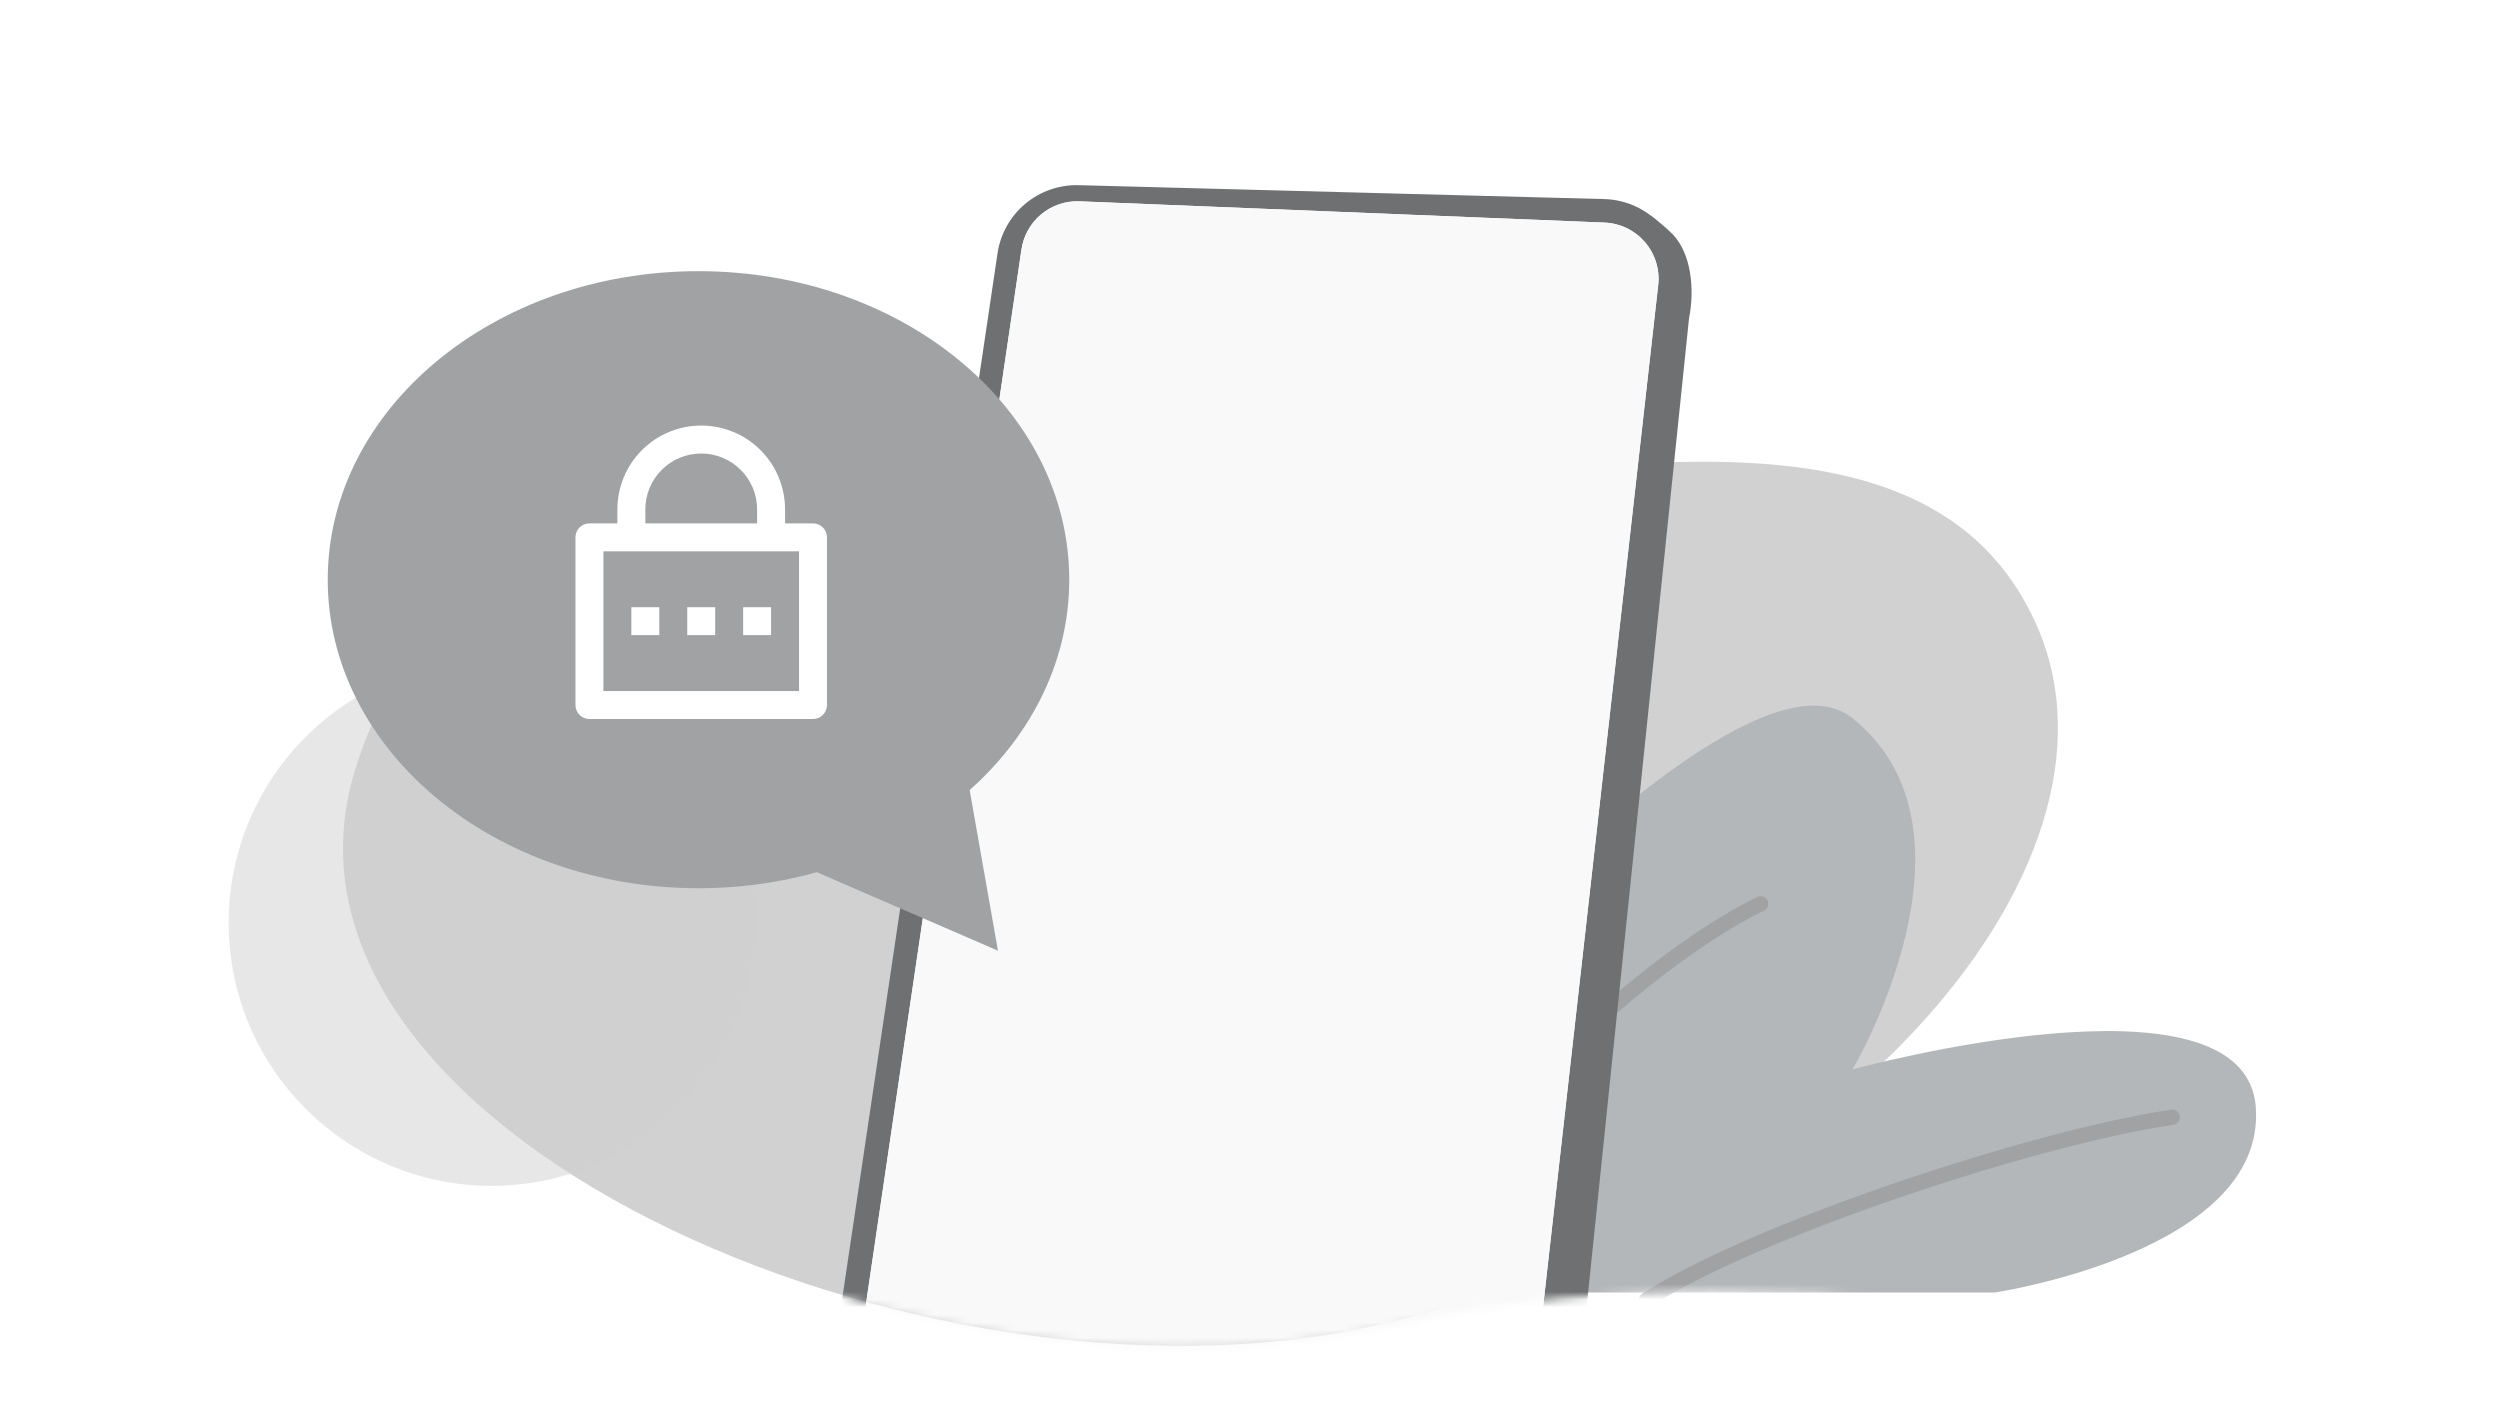 <svg width="328" height="184" viewBox="0 0 328 184" fill="none" xmlns="http://www.w3.org/2000/svg">
<rect x="0" y="0" width="328" height="184" fill="#333333" stroke="none"/>
<g clip-path="url(#clip0_599_45510)">
<rect width="328" height="184" fill="white"/>
<path d="M46.637 100.845C31.856 148.012 120.473 187.138 179.984 174.008C239.494 160.878 281.493 114.189 267.189 81.979C252.886 49.769 205.415 62.068 161.066 67.255C116.717 72.442 61.418 53.679 46.637 100.845Z" fill="#D1D1D1"/>
<path opacity="0.5" d="M99 121.078C99 140.132 83.554 155.578 64.5 155.578C45.446 155.578 30 140.132 30 121.078C30 102.024 45.446 86.578 64.5 86.578C83.554 86.578 99 102.024 99 121.078Z" fill="#D1D1D1"/>
<mask id="mask0_599_45510" style="mask-type:alpha" maskUnits="userSpaceOnUse" x="43" y="-4" width="291" height="181">
<path d="M44.856 95.61C29.155 145.552 118.117 189.8 186.5 173.079C249.714 159.176 347.194 192.684 332 158.578C316.806 124.473 219.31 -8.496 172.202 -3.003C125.093 2.489 60.557 45.668 44.856 95.61Z" fill="#D1D1D1"/>
</mask>
<g mask="url(#mask0_599_45510)">
<path d="M295.958 145.229C297.4 164.257 261.696 169.578 261.696 169.578L153 169.579C153 169.579 224.557 79.362 243.054 94.234C261.552 109.106 243.054 140.304 243.054 140.304C243.054 140.304 294.516 126.201 295.958 145.229Z" fill="#B4B7B9"/>
<path d="M285 146.579C266.299 149.371 229.79 161.591 216 170.579" stroke="#A0A2A4" stroke-width="2" stroke-linecap="round"/>
<path d="M231 118.579C220.24 123.772 197.731 140.616 179 170.579" stroke="#A0A2A4" stroke-width="2" stroke-linecap="round"/>
<path d="M190.909 197.34L120.383 193.772C113.647 193.362 108.1 186.519 109.093 179.847L130.876 33.233C131.252 30.701 132.542 28.393 134.503 26.746C136.464 25.1 138.96 24.228 141.52 24.295L210.481 26.118C211.928 26.157 213.352 26.495 214.662 27.112C215.972 27.73 217.139 28.613 218.09 29.705C219.041 30.797 219.754 32.075 220.185 33.458C220.615 34.84 220.754 36.297 220.592 37.736L203.855 186.457C203.502 189.584 201.963 192.457 199.554 194.482C197.145 196.507 194.05 197.53 190.909 197.34Z" fill="#6E7071"/>
<path d="M192.803 201.041L121.575 198.379C119.43 198.3 117.35 197.623 115.57 196.424C113.79 195.225 112.381 193.552 111.503 191.594C110.676 189.737 109.104 186.823 109.047 183.006L110.983 182.263L132.715 38.458C133.368 33.199 134.078 29.196 139.374 29.197L216.629 28.32C217.633 29.063 218.583 29.875 219.472 30.751C221.865 33.263 222.376 37.898 221.603 41.739L206.341 189.103C205.761 195.611 199.33 201.269 192.803 201.041Z" fill="#6E7071"/>
<path d="M194.039 193.978C193.08 194.235 192.086 194.334 191.096 194.272L119.983 190.64C118.816 190.57 117.676 190.258 116.635 189.723C115.595 189.188 114.678 188.443 113.941 187.535C113.205 186.626 112.665 185.575 112.357 184.446C112.049 183.318 111.98 182.138 112.152 180.981L134.02 32.714C134.286 30.923 135.201 29.291 136.59 28.13C137.979 26.968 139.747 26.356 141.557 26.411L210.414 29.201C211.437 29.228 212.442 29.467 213.367 29.903C214.292 30.339 215.116 30.962 215.787 31.733C216.459 32.504 216.962 33.407 217.267 34.383C217.571 35.359 217.669 36.388 217.555 37.404L200.801 186.113C200.603 187.954 199.85 189.692 198.643 191.097C197.435 192.501 195.83 193.506 194.039 193.978Z" fill="white"/>
<path d="M194.039 193.978C193.08 194.235 192.086 194.334 191.096 194.272L119.983 190.64C118.816 190.57 117.676 190.258 116.635 189.723C115.595 189.188 114.678 188.443 113.941 187.535C113.205 186.626 112.665 185.575 112.357 184.446C112.049 183.318 111.98 182.138 112.152 180.981L134.02 32.714C134.286 30.923 135.201 29.291 136.59 28.13C137.979 26.968 139.747 26.356 141.557 26.411L210.414 29.201C211.437 29.228 212.442 29.467 213.367 29.903C214.292 30.339 215.116 30.962 215.787 31.733C216.459 32.504 216.962 33.407 217.267 34.383C217.571 35.359 217.669 36.388 217.555 37.404L200.801 186.113C200.603 187.954 199.85 189.692 198.643 191.097C197.435 192.501 195.83 193.506 194.039 193.978Z" fill="#FAF9F9"/>
</g>
<path d="M140.284 76.056C140.284 98.412 118.506 116.535 91.642 116.535C64.778 116.535 43 98.412 43 76.056C43 53.701 64.778 35.578 91.642 35.578C118.506 35.578 140.284 53.701 140.284 76.056Z" fill="#A0A2A4"/>
<g clip-path="url(#clip1_599_45510)">
<path d="M103 68.667H106.667C107.153 68.667 107.619 68.86 107.963 69.204C108.307 69.547 108.5 70.014 108.5 70.5V92.5C108.5 92.986 108.307 93.453 107.963 93.796C107.619 94.14 107.153 94.333 106.667 94.333H77.333C76.847 94.333 76.381 94.14 76.037 93.796C75.693 93.453 75.5 92.986 75.5 92.5V70.5C75.5 70.014 75.693 69.547 76.037 69.204C76.381 68.86 76.847 68.667 77.333 68.667H81V66.833C81 63.916 82.159 61.118 84.222 59.055C86.285 56.992 89.083 55.833 92 55.833C94.917 55.833 97.715 56.992 99.778 59.055C101.841 61.118 103 63.916 103 66.833V68.667ZM79.167 72.333V90.667H104.833V72.333H79.167ZM90.167 79.667H93.833V83.333H90.167V79.667ZM82.833 79.667H86.5V83.333H82.833V79.667ZM97.5 79.667H101.167V83.333H97.5V79.667ZM99.333 68.667V66.833C99.333 64.888 98.561 63.023 97.185 61.648C95.81 60.273 93.945 59.5 92 59.5C90.055 59.5 88.19 60.273 86.815 61.648C85.439 63.023 84.667 64.888 84.667 66.833V68.667H99.333Z" fill="white"/>
</g>
<path d="M130.934 124.733L101.531 111.99L126.884 101.767L130.934 124.733Z" fill="#A0A2A4"/>
</g>
<defs>
<clipPath id="clip0_599_45510">
<rect width="328" height="184" fill="white"/>
</clipPath>
<clipPath id="clip1_599_45510">
<rect width="44" height="44" fill="white" transform="translate(70 54)"/>
</clipPath>
</defs>
</svg>
